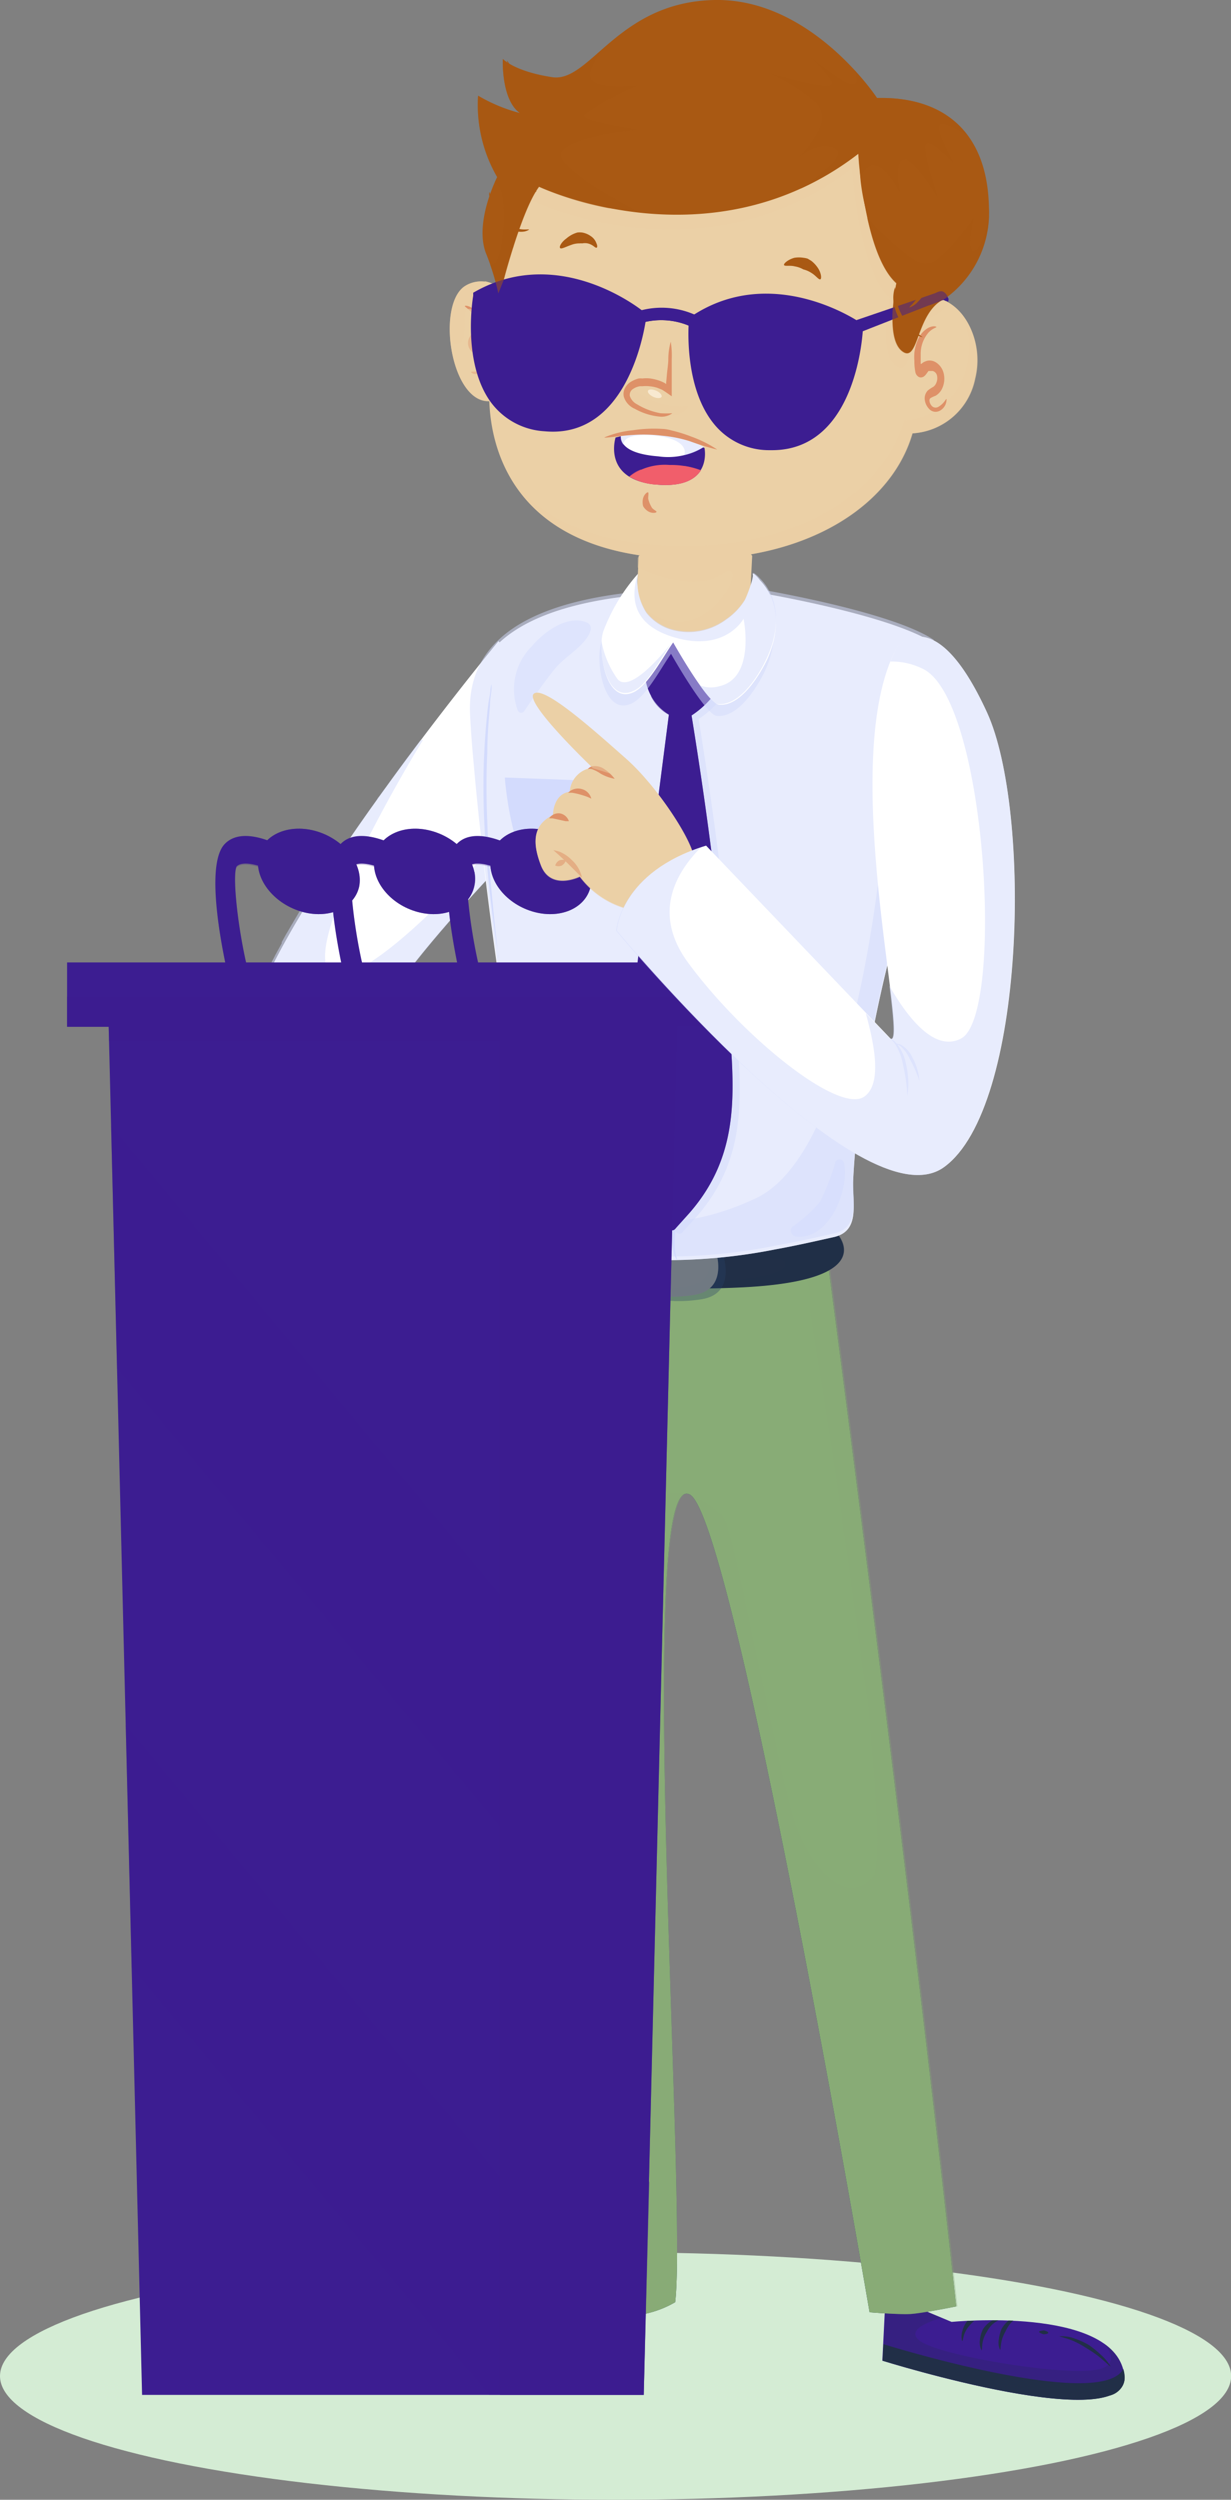 <svg xmlns="http://www.w3.org/2000/svg" viewBox="0 0 85.69 173.97"><rect x="0" y="0" width="85.69" height="173.97" fill="#808080" stroke="none"/><defs><style>.cls-1{isolation:isolate;}.cls-2{fill:#d4ecd4;}.cls-13,.cls-16,.cls-17,.cls-19,.cls-2,.cls-22,.cls-23,.cls-24,.cls-26,.cls-29,.cls-30,.cls-31,.cls-35,.cls-39,.cls-4,.cls-41,.cls-44,.cls-45,.cls-46,.cls-48,.cls-49,.cls-5{mix-blend-mode:multiply;}.cls-3{fill:#fff;}.cls-23,.cls-4,.cls-6{fill:#d3dbfd;}.cls-32,.cls-4,.cls-41,.cls-46,.cls-5{opacity:0.5;}.cls-14,.cls-19,.cls-7{fill:#294168;}.cls-44,.cls-7{opacity:0.6;}.cls-10,.cls-18,.cls-21,.cls-25,.cls-32,.cls-33,.cls-36,.cls-37,.cls-40,.cls-42,.cls-47,.cls-7,.cls-9{mix-blend-mode:screen;}.cls-24,.cls-25,.cls-39,.cls-45,.cls-46,.cls-47,.cls-8{fill:#3c1d91;}.cls-11,.cls-13,.cls-9{fill:#212f47;}.cls-12,.cls-13,.cls-24,.cls-29,.cls-48{opacity:0.45;}.cls-15,.cls-17,.cls-18{fill:#88ac76;}.cls-16,.cls-17,.cls-19,.cls-22{opacity:0.34;}.cls-20,.cls-21,.cls-22{fill:#717982;}.cls-27,.cls-29,.cls-31,.cls-33,.cls-49{fill:#ebd0a6;}.cls-28{fill:#de9168;}.cls-30{fill:#e28c89;}.cls-30,.cls-35,.cls-45{opacity:0.25;}.cls-31{opacity:0.62;}.cls-34,.cls-35,.cls-36{fill:#6f3a1e;}.cls-37{fill:#f8e9d0;}.cls-38,.cls-40,.cls-41{fill:#a95913;}.cls-42{opacity:0.35;}.cls-43,.cls-44{fill:#f15e6b;}.cls-47{opacity:0.3;}</style></defs><title>full_speachРесурс 5</title><g class="cls-1"><g id="Слой_2" data-name="Слой 2"><g id="OBJECTS"><ellipse class="cls-2" cx="42.85" cy="165.36" rx="42.85" ry="8.61"/><path class="cls-3" d="M37.19,88.12s1.47,5.69-3.2,7a7,7,0,0,1-.8-4.08C33.55,89,36.72,87.62,37.19,88.12Z"/><path class="cls-4" d="M37.19,88.12s1.47,5.69-3.2,7a7,7,0,0,1-.8-4.08C33.55,89,36.72,87.62,37.19,88.12Z"/><path class="cls-4" d="M37.19,88.12s1.47,5.69-3.2,7a7,7,0,0,1-.8-4.08C33.55,89,36.72,87.62,37.19,88.12Z"/><path class="cls-3" d="M34.7,44.62s-17,20.57-17.59,27.9S28.25,92.11,34,95.17c0,0-2.31-3.44,3.2-7,0,0-12.35-12.74-11.35-16.36s11-13.7,11-13.7A12.71,12.71,0,0,0,34.7,44.62Z"/><g class="cls-5"><path class="cls-6" d="M21,70.71a4.57,4.57,0,0,1,1.41-.19,4.67,4.67,0,0,1,1,.09,3.7,3.7,0,0,1,.45.11,3.18,3.18,0,0,1,.41.19,3.34,3.34,0,0,1,.8.59,2.69,2.69,0,0,1,.54.82,1.14,1.14,0,0,1,.09.44s-.07-.17-.19-.39a2.51,2.51,0,0,0-.58-.73,2.92,2.92,0,0,0-.77-.51,3.26,3.26,0,0,0-.39-.16,3.84,3.84,0,0,0-.41-.12,4.68,4.68,0,0,0-.94-.14C21.69,70.66,21,70.75,21,70.71Z"/><path class="cls-6" d="M23.4,69.06a3.19,3.19,0,0,1,.83.62,6.87,6.87,0,0,1,.68.79,6.44,6.44,0,0,1,.48.91,2.71,2.71,0,0,1,.28,1s-.21-.47-.45-.91a7.93,7.93,0,0,0-.54-.84,6.7,6.7,0,0,0-.59-.81C23.76,69.43,23.38,69.09,23.4,69.06Z"/></g><path class="cls-4" d="M37.16,88.14v0l0,0Z"/><path class="cls-4" d="M17.11,72.52h0c0-.13,0-.26,0-.4l0-.14c0-.09,0-.2.05-.3s0-.1,0-.15a3,3,0,0,1,.08-.32.83.83,0,0,1,0-.15c0-.16.09-.32.14-.48v0c.05-.15.1-.31.16-.47l.06-.17.14-.36c0-.07.05-.13.08-.19s.1-.26.16-.38a.87.87,0,0,1,.07-.17c.08-.19.16-.37.25-.56l0-.07.24-.51c0-.07.07-.13.1-.2s.13-.27.2-.41l.11-.21c.07-.14.15-.28.22-.43a1.62,1.62,0,0,0,.1-.18l.34-.62,0-.08.31-.56.12-.2.26-.45a2.53,2.53,0,0,0,.13-.22l.28-.47.11-.19.4-.65.06-.1.36-.57L22,61.9l.29-.46.15-.23.32-.5.12-.17c.14-.23.29-.45.44-.68l.06-.08.39-.59.15-.22c.11-.15.21-.31.32-.47l.15-.22.35-.51.11-.16.47-.67.05-.07.42-.6.14-.19.34-.48c0-.06.09-.13.14-.2l.37-.51.1-.13.47-.66,0,0,.43-.59.12-.16.35-.48.12-.16.38-.5.07-.1.46-.61h0l.17,0c-.16.2-8.25,13.52-6.6,16S34.91,59,36.3,55.83a16.23,16.23,0,0,0,1.09-6.23h0a10.13,10.13,0,0,1,.24,1h0c.07.35.13.77.19,1.23,0,.25,0,.49,0,.73v.15q0,.36,0,.69v0c0,.22,0,.42,0,.62a.71.71,0,0,0,0,.14c0,.21,0,.41-.07.6v.05c0,.19,0,.36-.08.53a.36.36,0,0,0,0,.11c0,.17-.07.35-.11.51v0q-.06.24-.12.45v.06c0,.15-.09.29-.13.42-.15.38-.32.78-.5,1.18l-.09.09,0,0-.08.09-.1.1-.09.09a1.06,1.06,0,0,1-.15.15l-.06.07L36,59l-.07.08-.23.24-.07.07-.31.32,0,0c-.95,1-2.22,2.36-3.53,3.84l-.05.05-.43.5-.09.1-.39.46-.12.13-.36.43-.13.15-.34.41-.14.17-.32.39-.15.19-.29.36-.16.2-.27.35-.16.2c-.08.12-.17.23-.25.34l-.15.21-.24.32-.15.2-.21.31-.14.21a2.9,2.9,0,0,0-.19.29,1.37,1.37,0,0,0-.13.2c-.06.09-.12.18-.17.27l-.12.19-.15.27-.1.18-.13.25a1.19,1.19,0,0,1-.08.16l-.11.26a.61.61,0,0,1-.05.12,2.91,2.91,0,0,0-.12.35,1.55,1.55,0,0,0,0,.31,5.38,5.38,0,0,0,.75,2.61,4.71,4.71,0,0,0-3.27-1.45c-2.46.33,1.29,14.53,8.37,17a8.42,8.42,0,0,0,2.68.56A4,4,0,0,0,34,95.17a38.42,38.42,0,0,1-8.73-7.34,45.8,45.8,0,0,1-5.13-6.58c-.36-.57-.7-1.14-1-1.7s-.59-1.12-.83-1.67A11.31,11.31,0,0,1,17.11,72.52Z"/><path class="cls-7" d="M34.24,86.34c-.4-.38-.8-.8-1.2-1.23a35.59,35.59,0,0,1-2.89-3.64s-.35-.47-.84-1.19-1.13-1.69-1.74-2.69l-.87-1.47a6.1,6.1,0,0,0-.9-1.24,2.26,2.26,0,0,0-.92-.58c-.26-.07-.42,0-.42,0s.15,0,.38.13a2.39,2.39,0,0,1,.81.62,20.12,20.12,0,0,1,1.59,2.76c.57,1,1.17,2,1.65,2.77s.82,1.22.82,1.22a32.83,32.83,0,0,0,3,3.6c.42.41.85.82,1.27,1.18a9.92,9.92,0,0,1,1.08,1,1.53,1.53,0,0,1,.42.9c0,.25-.05.38,0,.39s.11-.11.14-.39a1.57,1.57,0,0,0-.36-1A8.76,8.76,0,0,0,34.24,86.34Z"/><path class="cls-7" d="M36.3,50.78a20.18,20.18,0,0,1,.18,2.06c0,1-.08,2.09,0,2.1a6.28,6.28,0,0,0,.39-2.09,14.5,14.5,0,0,0,0-2.13,15.8,15.8,0,0,0-.46-2.08,6.83,6.83,0,0,0-.84-2c-.07,0,.26,1,.47,2A18.87,18.87,0,0,1,36.3,50.78Z"/><path class="cls-8" d="M66.24,161.59s11.17-1.11,12,3.55-16.82-.85-16.82-.85l.23-4.61Z"/><path class="cls-9" d="M78.19,164.87a1.34,1.34,0,0,1,.07.27c.85,4.66-16.82-.85-16.82-.85l.06-1.15C61.64,163.19,76.6,167.83,78.19,164.87Z"/><path class="cls-9" d="M70,162.24a2.69,2.69,0,0,0-.26.61c-.09.32-.08.68-.12.69a1.16,1.16,0,0,1-.09-.74,2.67,2.67,0,0,1,.2-.74,2.15,2.15,0,0,1,.47-.56h.33l-.19.19A2.36,2.36,0,0,0,70,162.24Z"/><path class="cls-9" d="M69.06,161.78a2,2,0,0,0-.37.51,2,2,0,0,0-.26.59c-.09.32-.05.67-.1.69a1.21,1.21,0,0,1-.12-.74,2.26,2.26,0,0,1,.22-.74,1.92,1.92,0,0,1,.51-.52.7.7,0,0,1,.17-.09h.39A2.29,2.29,0,0,0,69.06,161.78Z"/><path class="cls-9" d="M67.5,161.83a2,2,0,0,0-.32.48c-.13.27-.15.6-.19.61s-.11-.35,0-.7a2,2,0,0,1,.3-.64l.06-.06.47,0A2,2,0,0,0,67.5,161.83Z"/><path class="cls-9" d="M63.72,164.49a51.1,51.1,0,0,0,9.83,1.57c3.09.17,4.28-.22,4.74-.56a1.34,1.34,0,0,1-1.06,1.22C72.63,167.08,63.72,164.49,63.72,164.49Z"/><g class="cls-10"><path class="cls-11" d="M73.72,162.6s.53.12,1,.32a6.56,6.56,0,0,1,.91.5,8.44,8.44,0,0,1,.87.59c.41.33.79.71.81.68a3.45,3.45,0,0,0-.69-.82,6.7,6.7,0,0,0-.84-.68,5.51,5.51,0,0,0-1-.45A2.4,2.4,0,0,0,73.72,162.6Z"/></g><g class="cls-10"><path class="cls-11" d="M72.33,162.28c0,.08.31.17.31.17s.32,0,.33-.1-.31-.17-.31-.17S72.33,162.21,72.33,162.28Z"/></g><g class="cls-12"><path class="cls-13" d="M61.67,159.68l3.88,1.63c-.81.23-2.78.91-1.29,1.74,1.85,1,9.82,2.31,12.1,1.86,1.45-.28,1-1.2.47-1.83A3.2,3.2,0,0,1,78.22,165h0l0-.1c-1.59,3-16.55-1.68-16.69-1.73Z"/></g><path class="cls-8" d="M39.39,161.05s-11-2.05-12.28,2.52,16.83.57,16.83.57l.17-4.61Z"/><path class="cls-9" d="M27.21,163.31a2.77,2.77,0,0,0-.1.26c-1.24,4.58,16.83.57,16.83.57L44,163C43.84,163,28.55,166.4,27.21,163.31Z"/><path class="cls-9" d="M35.63,161.39a2.54,2.54,0,0,1,.2.62c.07.33,0,.69.07.7a1.14,1.14,0,0,0,.15-.73,2.44,2.44,0,0,0-.14-.76,2.12,2.12,0,0,0-.42-.59h0l-.32,0a1.92,1.92,0,0,1,.16.21A2.55,2.55,0,0,1,35.63,161.39Z"/><path class="cls-9" d="M36.56,161a2.14,2.14,0,0,1,.33.54,2.18,2.18,0,0,1,.21.61c.07.33,0,.67,0,.69s.19-.33.18-.73a2.09,2.09,0,0,0-.16-.75,1.7,1.7,0,0,0-.46-.56.54.54,0,0,0-.16-.1l-.39,0A2,2,0,0,1,36.56,161Z"/><path class="cls-9" d="M38.11,161.18a1.86,1.86,0,0,1,.28.51c.11.28.1.61.15.62a1,1,0,0,0,.06-.7,1.87,1.87,0,0,0-.24-.66l0-.06-.48-.06A1.74,1.74,0,0,1,38.11,161.18Z"/><path class="cls-9" d="M41.66,164.15a51.58,51.58,0,0,1-9.93.74c-3.09-.1-4.25-.58-4.67-1a1.35,1.35,0,0,0,.94,1.31C32.56,166,41.66,164.15,41.66,164.15Z"/><g class="cls-10"><path class="cls-11" d="M31.85,161.42s-.53.08-1,.24a5.54,5.54,0,0,0-.95.42,7.44,7.44,0,0,0-.91.52c-.44.29-.85.64-.88.61a3.4,3.4,0,0,1,.76-.76,6.27,6.27,0,0,1,.9-.61,5.57,5.57,0,0,1,1-.36A2.42,2.42,0,0,1,31.85,161.42Z"/></g><g class="cls-10"><path class="cls-11" d="M33.27,161.23c0,.07-.32.14-.32.14s-.33-.06-.33-.13.32-.14.32-.14S33.27,161.15,33.27,161.23Z"/></g><g class="cls-12"><path class="cls-13" d="M44.11,159.53l-4,1.3c.79.29,2.7,1.14,1.14,1.84-1.93.86-10,1.47-12.21.84-1.43-.41-.89-1.29-.32-1.87a3.22,3.22,0,0,0-1.54,1.77h0a.42.42,0,0,1,0-.1C28.55,166.4,43.84,163,44,163Z"/></g><path class="cls-14" d="M57.56,87.35s5.86,44.12,9,73.16c0,0-2.38.48-3.19.53s-2.84-.12-2.84-.12S51.05,105.4,48,104c-3.85-1.86-.15,48.93-1,56.22a7.1,7.1,0,0,1-7.53-.24s-.74-69.29-.86-74.4S57.72,83.62,57.56,87.35Z"/><path class="cls-15" d="M57.56,87.35s5.86,44.12,9,73.16c0,0-2.38.48-3.19.53s-2.84-.12-2.84-.12S51.05,105.4,48,104c-3.85-1.86-.15,48.93-1,56.22a7.1,7.1,0,0,1-7.53-.24s-.74-69.29-.86-74.4S57.72,83.62,57.56,87.35Z"/><g class="cls-16"><path class="cls-15" d="M58.79,97a5.82,5.82,0,0,1-.79.1,3.07,3.07,0,0,1-1.61-.53,3.76,3.76,0,0,1-1.16-1.25,4.58,4.58,0,0,1-.35-.7,6.13,6.13,0,0,1-.29-.73c-.15-.45-.31-1.07-.45-1.69s-.24-1.26-.31-1.74a5.53,5.53,0,0,0-.12-.79,3.56,3.56,0,0,0,0,.8A16.85,16.85,0,0,0,54,92.25,14.84,14.84,0,0,0,54.36,94a7.57,7.57,0,0,0,.27.77,6.23,6.23,0,0,0,.39.72,3.86,3.86,0,0,0,1.27,1.28,3,3,0,0,0,1.72.47,2.39,2.39,0,0,0,.58-.11A.75.75,0,0,0,58.79,97Z"/><path class="cls-15" d="M38.88,97.31a2.5,2.5,0,0,0,.37-.56,12.58,12.58,0,0,0,.67-1.33,15.39,15.39,0,0,0,.74-2,17.58,17.58,0,0,0,.39-2.13,14.19,14.19,0,0,0,.09-1.48,4.39,4.39,0,0,0,0-.68,3.85,3.85,0,0,0-.07.67c0,.4-.1.94-.18,1.47a18.48,18.48,0,0,1-.46,2.08,18.76,18.76,0,0,1-.65,2c-.2.5-.41,1-.59,1.35S38.87,97.3,38.88,97.31Z"/><path class="cls-15" d="M48.16,103.84a1.2,1.2,0,0,0,0-.31c0-.19-.07-.47-.12-.81-.1-.67-.24-1.56-.37-2.45-.25-1.79-.45-3.58-.45-3.58S47,94.9,46.77,93.1l-.22-2.47-.08-.82a1.8,1.8,0,0,0,0-.31,1,1,0,0,0,0,.32c0,.19,0,.48,0,.81,0,.68.08,1.59.14,2.49.13,1.8.34,3.6.34,3.6s.23,1.79.53,3.58c.15.89.32,1.78.45,2.44.07.34.13.61.18.8A1,1,0,0,0,48.16,103.84Z"/><path class="cls-15" d="M47.54,99.56a.94.94,0,0,0-.22-.09,1.24,1.24,0,0,1-.26-.1l-.3-.18a3.2,3.2,0,0,1-1-1.54,9,9,0,0,1-.44-1.86c-.07-.52-.1-.86-.1-.86s0-.35-.09-.87S45,92.83,45,92.13a10.28,10.28,0,0,0-.22-1.93,4.29,4.29,0,0,0-.19-.62.9.9,0,0,0-.11-.22s.11.34.2.86a13.13,13.13,0,0,1,.13,1.91c0,.71,0,1.41.07,1.94s.06.88.06.88,0,.36.13.88a8.46,8.46,0,0,0,.5,1.89,3.26,3.26,0,0,0,1.17,1.56l.33.17a1.2,1.2,0,0,0,.27.07Z"/><path class="cls-15" d="M44.6,103.75s.8,0,1.6,0a15.68,15.68,0,0,1,1.57.11,7.31,7.31,0,0,1,1.54.31,5.89,5.89,0,0,1,1,.42,2.27,2.27,0,0,0,.44.24,1.59,1.59,0,0,0-.38-.33,5,5,0,0,0-1-.51,7.32,7.32,0,0,0-1.57-.4,15,15,0,0,0-1.61,0A10.68,10.68,0,0,0,44.6,103.75Z"/><path class="cls-15" d="M46,103.12s.71.23,1.39.55a9.47,9.47,0,0,1,1.3.72,9.12,9.12,0,0,1,1.21.86c.58.47,1.07,1,1.1,1a5.24,5.24,0,0,0-1-1.17,8.55,8.55,0,0,0-1.2-.94,9,9,0,0,0-1.37-.67A4.79,4.79,0,0,0,46,103.12Z"/><path class="cls-15" d="M61.63,160.15a2.93,2.93,0,0,0,.9,0c.45,0,.9-.1.9-.1s.45-.1.88-.23a3.75,3.75,0,0,0,.84-.34,5,5,0,0,0-.89.15c-.44.09-.88.15-.88.15s-.43.1-.87.18A4.13,4.13,0,0,0,61.63,160.15Z"/><path class="cls-15" d="M40.31,159.75a5,5,0,0,0,1.61.32,6.91,6.91,0,0,0,3.24-.51,5.42,5.42,0,0,0,1.44-.8s-.73.37-1.5.62a10.71,10.71,0,0,1-3.17.5C41.12,159.88,40.32,159.72,40.31,159.75Z"/></g><path class="cls-17" d="M50.37,105.59c.7.76,4,18.77,5.09,21.6s3.43,5.56,5.28,3.44-4.36-39.14-4.35-39.44c.38-8.92-13.47-3.94-17.74-2.2,0-1.73,0-2.94,0-3.46-.13-5.11,19.12-1.91,19,1.82,0,0,5.86,44.12,9,73.16,0,0-2.38.48-3.19.53s-2.84-.12-2.84-.12-9-52.72-12.31-56.75A5.74,5.74,0,0,1,50.37,105.59Z"/><path class="cls-17" d="M47,160.17a7.1,7.1,0,0,1-7.53-.24s-.16-15-.34-31.56c1.29,4.87,3.72,4.63,4.77,2.28,1.29-2.87-1.6-24.67,1-26.17a3.81,3.81,0,0,1,2.74-.5C44.46,106.1,47.83,153.17,47,160.17Z"/><path class="cls-18" d="M40.34,126.15a2.23,2.23,0,0,0,0-.55c0-.36,0-.86,0-1.46,0-1.21,0-2.82-.07-4.43l-.06-6.44-.12-6.43c0-1.61,0-3.22,0-4.43,0-.6,0-1.11,0-1.46a2.23,2.23,0,0,0,0-.55,2.22,2.22,0,0,0-.07.55c0,.35-.05.85-.07,1.46-.05,1.2-.09,2.81-.12,4.43-.06,3.22,0,6.44,0,6.44s.07,3.22.22,6.44c.07,1.61.16,3.22.24,4.42,0,.61.08,1.11.12,1.46A3.27,3.27,0,0,0,40.34,126.15Z"/><path class="cls-18" d="M40.42,130.81c.07,0,.09-.34.11-.66l0-.63-.08-.63c0-.32-.07-.65-.14-.66s-.18.31-.24.64a6.37,6.37,0,0,0-.08.66,6.1,6.1,0,0,0,.12.65C40.23,130.51,40.35,130.82,40.42,130.81Z"/><path class="cls-18" d="M59.58,130.35c.06,0,.42-.36.68-.84a5.66,5.66,0,0,0,.41-1,5.34,5.34,0,0,0,.07-1.09c0-.55-.18-1.07-.25-1a5.15,5.15,0,0,0-.13,1,7.83,7.83,0,0,1-.21,1,7.47,7.47,0,0,1-.24,1C59.76,129.84,59.52,130.3,59.58,130.35Z"/><path class="cls-18" d="M59.92,115.54A44.35,44.35,0,0,0,60,120a43.72,43.72,0,0,0,.62,4.41,36.77,36.77,0,0,0-.7-8.88Z"/><path class="cls-11" d="M58.21,85.8s3.28,3.29-6.48,3.79c-8.18.41-13.07-.78-13.59-2.29A2.89,2.89,0,0,1,39,84.39S57.87,84.58,58.21,85.8Z"/><path class="cls-13" d="M54.6,88.19c.72-1.2-3.29-.19-8.48-.41a18.62,18.62,0,0,1-8-2,3.13,3.13,0,0,1,.61-1.15c.18-.09.37-.17.59-.26,2.59,0,18.6.28,18.91,1.41,0,0,3.28,3.29-6.48,3.79-6.46.33-10.87-.35-12.69-1.4C44.17,90,54,89.24,54.6,88.19Z"/><path class="cls-19" d="M50.23,87s1.23,3-1.39,3.42-4.66-.27-5.07-.84-.34-2.57.74-2.86S50.23,87,50.23,87Z"/><path class="cls-20" d="M49.71,86.7s1.23,3-1.39,3.42-4.66-.26-5.07-.84-.34-2.56.74-2.86S49.71,86.7,49.71,86.7Z"/><path class="cls-21" d="M44,86.42a8.63,8.63,0,0,1,2.08,0,6.32,6.32,0,0,0-1.51.07c-1.09.3-1.16,2.3-.75,2.87a4.32,4.32,0,0,0,2.78.94,4.83,4.83,0,0,1-3.34-1C42.83,88.71,42.91,86.72,44,86.42Z"/><path class="cls-22" d="M47.79,89.54c1.92-.3,1.77-2,1.55-2.88l.37,0s1.23,3-1.39,3.42-4.66-.26-5.07-.84a.77.77,0,0,1-.12-.24A7.72,7.72,0,0,0,47.79,89.54Z"/><path class="cls-3" d="M52.24,41.14S61.89,42.7,65,44.77c0,0-3.73,11.16-1.55,16.35a100.36,100.36,0,0,0-3.61,16.19c-.21,1.59-.37,3.19-.45,4.8s.56,3.6-1.42,4c-1.34.3-2.67.6-4,.84a38.83,38.83,0,0,1-11.23.58c-1.59-.2-3.56-.39-4.75-1.55-.9-.88-1-2.15-1.13-3.29-.42-2.79-.84-5.59-1.24-8.38-1-6.81-2-13.65-2.61-20.5-.12-1.29-.23-2.57-.29-3.86C32.31,41,45.71,41.14,52.24,41.14Z"/><path class="cls-4" d="M52.24,40.9S61.89,42.46,65,44.53c0,0-3.73,11.16-1.55,16.35a100.12,100.12,0,0,0-3.61,16.19c-.21,1.59-.37,3.19-.45,4.79s.56,3.61-1.42,4c-1.34.3-2.67.6-4,.83a38.14,38.14,0,0,1-11.23.58c-1.59-.19-3.56-.38-4.75-1.54-.9-.88-1-2.15-1.13-3.3-.42-2.79-.84-5.58-1.24-8.37-1-6.82-2-13.65-2.61-20.5-.12-1.29-.23-2.57-.29-3.86C32.31,40.77,45.71,40.9,52.24,40.9Z"/><path class="cls-4" d="M36.83,82.72l-.63-4.25c3.3,7,9.91,8,16.44,4.91,7.69-3.63,9.24-28.76,9.14-29.07,0,0,.7,3,1.55,7.19a101,101,0,0,0-3.49,15.81c-.21,1.59-.37,3.19-.45,4.8s.56,3.6-1.42,4c-1.34.3-2.67.6-4,.84a38.83,38.83,0,0,1-11.23.58c-1.59-.2-3.56-.39-4.75-1.55C37.06,85.13,37,83.86,36.83,82.72Z"/><path class="cls-4" d="M53.85,47.56v0Z"/><path class="cls-23" d="M46.83,80.75c0,.35,0,.83.06,1.3L47,83.94l0,1.89A7,7,0,0,0,47,87.12c.06.34.15.56.13.57a1.56,1.56,0,0,1-.24-.55,7.62,7.62,0,0,1-.17-1.3L46.68,84l0-1.9,0-1.3a2.85,2.85,0,0,1,0-.6A2.84,2.84,0,0,1,46.83,80.75Z"/><path class="cls-4" d="M43.88,75.58q.25-1.8.45-3.6c.46-4.51,2.64-21.27,2.73-22a3.41,3.41,0,0,1-1.65-2.73s1.57-2.78,2.68-2.65,2.87,1.93,2.7,3.08a6.42,6.42,0,0,1-2.16,2.36c1.1,6.8,2,13.66,2.56,20.53.41,5.28,1,9.88-2.72,14.12l-.9,1a.42.42,0,0,1-.28.18.4.4,0,0,1-.27-.17,17,17,0,0,1-2.91-5A10.62,10.62,0,0,1,43.88,75.58Z"/><path class="cls-8" d="M43.39,75.33c.16-1.2.32-2.39.44-3.6.46-4.51,2.64-21.27,2.73-22A3.44,3.44,0,0,1,44.91,47s1.58-2.77,2.68-2.65,2.88,1.93,2.7,3.08a6.38,6.38,0,0,1-2.15,2.36c1.1,6.8,2,13.67,2.55,20.54.41,5.27,1,9.87-2.72,14.11l-.9,1c-.07.09-.16.19-.28.18a.38.38,0,0,1-.26-.17,16.68,16.68,0,0,1-2.91-5A10.49,10.49,0,0,1,43.39,75.33Z"/><path class="cls-24" d="M43.39,75.33l.06-.49c.49,4.51,2.6,7.86,4.95,3,2.43-5-.26-26.55-.92-26.94-.45-.27-1.23,2.8-1.68,4.77.41-3.22.73-5.67.76-5.92a2.84,2.84,0,0,1-1.26-1.32c.39.3,1.71,1.2,2.71.37,1.18-1,.2-3.95.06-4.14l.83.36a3.23,3.23,0,0,1,1.39,2.42,6.38,6.38,0,0,1-2.15,2.36c1.1,6.8,2,13.67,2.55,20.54.41,5.27,1,9.87-2.72,14.11l-.9,1c-.07.09-.16.19-.28.18a.38.38,0,0,1-.26-.17,16.68,16.68,0,0,1-2.91-5A10.49,10.49,0,0,1,43.39,75.33Z"/><path class="cls-25" d="M45.74,62.22S46.8,53.36,47,53.38s-.68,8.89-.68,8.89-1.06,8.86-1.21,8.84S45.74,62.22,45.74,62.22ZM44.66,77a3.92,3.92,0,0,0,.21-1.21c.06-.6.13-1.2.13-1.2s0-.6,0-1.21a3.84,3.84,0,0,0-.07-1.22,3.53,3.53,0,0,0-.31,1.19c-.11.6-.17,1.21-.17,1.21s0,.61,0,1.22A3.73,3.73,0,0,0,44.66,77Zm2.19-28.11s-.14-.35-.17-.67a1.8,1.8,0,0,1,0-.64,1.88,1.88,0,0,1,.14-.61c.12-.31.38-.54.35-.61s-.42.07-.68.41a1.89,1.89,0,0,0-.34.74,2,2,0,0,0,.13.81C46.46,48.69,46.8,48.93,46.85,48.87Z"/><g class="cls-5"><path class="cls-6" d="M41.07,44c-.42,1-1.72,1.67-2.4,2.49s-1.5,2-2.18,3a.25.25,0,0,1-.45-.06A4.21,4.21,0,0,1,37,45c.83-1,2.55-2.29,3.91-1.65a.45.45,0,0,1,.16.61Z"/></g><g class="cls-5"><path class="cls-6" d="M58.75,80.92c.4,1.84-1,5.36-3.29,5.14-.32,0-.57-.44-.29-.69a10.49,10.49,0,0,0,1.91-1.73,15.58,15.58,0,0,0,1.08-2.8.33.33,0,0,1,.59.08Z"/></g><g class="cls-5"><path class="cls-6" d="M37.79,82.05a10,10,0,0,0,1.8,2.53,19.13,19.13,0,0,0,2.61,1.65.29.29,0,0,1-.14.53c-2.24.15-4.59-2.45-4.53-4.64a.14.14,0,0,1,.26-.07Z"/></g><g class="cls-26"><path class="cls-6" d="M34.66,66.72a2.08,2.08,0,0,0,0-.41l-.12-1.08c-.1-.89-.22-2.08-.33-3.28-.22-2.38-.29-4.78-.29-4.78s-.12-2.39,0-4.78c0-1.2.11-2.4.19-3.29,0-.45.08-.82.1-1.08a2.51,2.51,0,0,0,0-.41,2.43,2.43,0,0,0-.07.4c0,.26-.11.63-.16,1.08-.11.89-.21,2.09-.27,3.29-.13,2.4,0,4.8,0,4.8s.1,2.4.37,4.79c.13,1.19.29,2.38.42,3.27.06.45.13.82.17,1.08A1.78,1.78,0,0,0,34.66,66.72Z"/></g><path class="cls-27" d="M42.88,88.65a2.87,2.87,0,0,0-2.22-.85,1.08,1.08,0,0,0,.09-.55c-.17-1.18-2.19-2.14-2.19-1a5.36,5.36,0,0,1-.51,1.94,14.51,14.51,0,0,0-2,.76s-3.56,1.89-2,4.53,4.84.63,5.27.75-.14,1.51-.14,2.14,2,1,3.33-1,.8-3.26.8-3.26.85,1.26,1.42.76S44.74,90.75,42.88,88.65Z"/><path class="cls-28" d="M41.57,93.1a4.08,4.08,0,0,1,.07,1.1,6,6,0,0,1-.16,1.1,3.87,3.87,0,0,1-.47,1,1.15,1.15,0,0,1-.6.51.57.57,0,0,1-.36,0s.14,0,.31-.12a1.21,1.21,0,0,0,.49-.51,4.6,4.6,0,0,0,.37-1,7,7,0,0,0,.23-1C41.52,93.65,41.53,93.1,41.57,93.1Zm1.64-1.41a6.93,6.93,0,0,0-.36-1,5.3,5.3,0,0,0-.57-.85,2.3,2.3,0,0,0-.55-.47c-.18-.09-.31-.11-.31-.09s.11.07.25.18a2,2,0,0,1,.45.49,6.25,6.25,0,0,1,.49.86,7.24,7.24,0,0,1,.41.89c.19.46.3,1,.33.94A2.67,2.67,0,0,0,43.21,91.69Zm-.89.49a8.24,8.24,0,0,1,.22,1,4.54,4.54,0,0,1,.08,1,6.7,6.7,0,0,1-.16,1,2,2,0,0,0,.35-1,4.1,4.1,0,0,0,0-1.1,7.15,7.15,0,0,0-.29-1.06,4.16,4.16,0,0,0-.46-1A8.48,8.48,0,0,0,42.32,92.18Zm-1.26-4.43a1.22,1.22,0,0,0-.53-.07,3.14,3.14,0,0,0-.51.07l-.23,0a9.34,9.34,0,0,0-1.42.45A10.32,10.32,0,0,0,39.85,88l.22-.05a4.4,4.4,0,0,1,.49-.12,1.28,1.28,0,0,1,.47,0c.13,0,.21.07.23.05S41.2,87.81,41.06,87.75Z"/><path class="cls-29" d="M44.49,91.63c-.26.61-2.38-1.73-2.47-1.86s1.5,2.43,1.19,2.77-1.16-1.41-1.16-1.41.59,2.89.15,3-.88-2.64-.88-2.64c0,.56.08,4.12-.75,4S40.13,93,40.13,93s-.93.69-3.14-.22c-1.74-.72-.89-3-.42-4l-.52.23a6.24,6.24,0,0,0-1.45,1.12,11.51,11.51,0,0,0-.93,2.25,2.75,2.75,0,0,0,.39,1.16c1.56,2.64,4.84.63,5.27.75s-.14,1.51-.14,2.14,2,1,3.33-1,.8-3.26.8-3.26.85,1.26,1.42.76c.36-.32.27-1.09-.32-2.15A1.71,1.71,0,0,1,44.49,91.63Z"/><path class="cls-29" d="M39.46,85.83c0,.09.09.19.14.29a1.47,1.47,0,0,1-1.25,2.1A15.16,15.16,0,0,1,40.07,88c.37,0,1.15,0,1.86,0a3.76,3.76,0,0,0-1.27-.21,1.08,1.08,0,0,0,.09-.55A2,2,0,0,0,39.46,85.83Z"/><path class="cls-30" d="M38.35,88.22l-.12,0Z"/><path class="cls-6" d="M42.61,54.39l-7.47-.28s.57,8.34,4,7.62S42.61,54.39,42.61,54.39Z"/><path class="cls-27" d="M52.36,38.68l-.21,4.2s-2.78,3.16-7.91.53l.22-4.73S50.44,36.23,52.36,38.68Z"/><path class="cls-29" d="M44.31,41.86c4.59,4.5,8.25-3.4,6-1.92-1.88,1.25-5,0-5.92-.44v-.16l0-.51a.77.77,0,0,1,.19-.22c.29-.11.93-.34,1.72-.55s1.93-.26,2.81-.46a5.73,5.73,0,0,1,.93,0h0l.41.06h0a2.92,2.92,0,0,1,.4.1H51l.32.12.07,0a2.11,2.11,0,0,1,.33.18l0,0,.26.2.07.06a2.16,2.16,0,0,1,.25.27h0l-.21,4.2s-2.78,3.16-7.91.53Z"/><path class="cls-27" d="M35.26,20.56a2.1,2.1,0,0,0-2.9-.65c-2,1.3-1,8.11,1.7,8S35.73,20.42,35.26,20.56Z"/><path class="cls-29" d="M35.26,20.56a2.1,2.1,0,0,0-2.9-.65c-2,1.3-1,8.11,1.7,8S35.73,20.42,35.26,20.56Z"/><path class="cls-28" d="M32.8,25.89c0-.05.2,0,.43-.06a.44.44,0,0,0,.28-.24.63.63,0,0,0,0-.45.8.8,0,0,0-.24-.38c-.11-.1-.24-.13-.42-.28a.82.82,0,0,1-.17-1,1.11,1.11,0,0,1,.14-.21,1.09,1.09,0,0,1,.25-.2l.2-.09h0l0,0s0-.07,0-.12l0-.18A2,2,0,0,0,33,22c-.26-.46-.65-.63-.64-.7s.47,0,.87.44a2.49,2.49,0,0,1,.48.84l.06.23c0,.09,0,.13,0,.26s0,.43,0,.59a1.47,1.47,0,0,0-.38,0,.31.31,0,0,0-.1,0l-.11.11a.46.46,0,0,0-.06.1s0,0,0,0,.23.17.4.36a1.47,1.47,0,0,1,.35.73,1.13,1.13,0,0,1-.15.8.6.6,0,0,1-.51.25C33,26.09,32.78,25.93,32.8,25.89Z"/><path class="cls-31" d="M34.06,27.93c2.68-.08,1.67-7.51,1.2-7.37a2.55,2.55,0,0,0-1.52-1,4.83,4.83,0,0,1-.18,2.76s-.71-1.12-1.08-.75.2,2.18-.62,2.35c-.25.06-.41-.14-.52-.44C31.5,25.67,32.48,28,34.06,27.93Z"/><g class="cls-32"><path class="cls-33" d="M31.56,21.42c-.11.38-.06.76.11.85s.41-.15.52-.53.07-.76-.11-.85S31.67,21,31.56,21.42Z"/><path class="cls-33" d="M32.25,20.32a.3.3,0,0,0,.13.34.19.19,0,0,0,.29-.09.32.32,0,0,0-.13-.35A.19.19,0,0,0,32.25,20.32Z"/></g><path class="cls-27" d="M65.22,20.76c.22-6.09-2.3-16-15.13-16.06S35.24,18.75,35.24,18.75a38.68,38.68,0,0,0-1.18,9.18c.15,4,2.22,9.89,11.45,10.84s16.35-2.93,18-8.61a4.74,4.74,0,0,0,4.36-3.8C68.52,23.74,67.09,21.08,65.22,20.76Z"/><g class="cls-26"><path class="cls-29" d="M65.22,20.76a19.46,19.46,0,0,0-.75-6.13,15.67,15.67,0,0,0-2.09-4.38c1.85,3.11,2.18,7.78,2.08,10.61a7.79,7.79,0,0,0,.8-.09Z"/><path class="cls-29" d="M66.9,21.8a5.35,5.35,0,0,1,.38,3.65,4.72,4.72,0,0,1-4.35,3.81c-1.66,5.67-8.77,9.55-18,8.6-4.86-.49-7.74-2.37-9.39-4.62,1.52,2.64,4.48,5,10,5.53,9.24.95,16.35-2.93,18-8.61a4.74,4.74,0,0,0,4.36-3.8A5.26,5.26,0,0,0,66.9,21.8Z"/></g><path class="cls-34" d="M40.77,24c0,1.22-.51,2.21-1.19,2.21s-1.26-1-1.28-2.2.51-2.22,1.2-2.22S40.75,22.78,40.77,24Z"/><path class="cls-35" d="M40.07,22.05a3.64,3.64,0,0,1,.15,1c0,1.22-.52,2.21-1.2,2.22a.84.84,0,0,1-.57-.26c.21.73.64,1.24,1.13,1.24.68,0,1.21-1,1.19-2.21A2.77,2.77,0,0,0,40.07,22.05Z"/><path class="cls-36" d="M38.54,23.62c0,.42.13.78.34.8s.41-.3.44-.72-.12-.78-.34-.8S38.57,23.21,38.54,23.62Z"/><path class="cls-36" d="M39.38,22.51a.15.15,0,0,1-.15.17.17.17,0,0,1-.16-.17.15.15,0,0,1,.15-.17A.16.16,0,0,1,39.38,22.51Z"/><path class="cls-34" d="M55.31,25.05c-.13,1.21-.8,2.13-1.47,2.05s-1.12-1.13-1-2.35.8-2.13,1.47-2.05S55.45,23.84,55.31,25.05Z"/><path class="cls-35" d="M54.91,23.08a3.59,3.59,0,0,1,0,.8c-.13,1.21-.79,2.13-1.47,2.05a.88.88,0,0,1-.57-.37c.08.84.46,1.48,1,1.54s1.34-.84,1.47-2.05A2.85,2.85,0,0,0,54.91,23.08Z"/><path class="cls-36" d="M53.25,24.35c-.08.41,0,.79.23.83s.45-.25.53-.66,0-.78-.23-.83S53.33,23.94,53.25,24.35Z"/><path class="cls-36" d="M54.23,23.35a.17.17,0,0,1-.18.15.18.18,0,0,1-.14-.19.17.17,0,0,1,.18-.15A.16.16,0,0,1,54.23,23.35Z"/><path class="cls-28" d="M65.89,27.77a.9.9,0,0,1-.38.76.67.67,0,0,1-.38.13.61.61,0,0,1-.47-.22,1.1,1.1,0,0,1-.28-.57.8.8,0,0,1,.2-.69,2.32,2.32,0,0,1,.39-.26.57.57,0,0,0,.19-.24.81.81,0,0,0,.06-.56.42.42,0,0,0-.29-.3l-.11,0H64.7l-.07,0,0,0L64.5,26c-.15.21-.26.26-.4.27a.35.35,0,0,1-.24-.11.47.47,0,0,1-.14-.26,3.68,3.68,0,0,1-.07-.79,3.48,3.48,0,0,1,0-.55,3.08,3.08,0,0,1,.28-1,1.71,1.71,0,0,1,.54-.65c.39-.28.72-.2.71-.15s-.28.09-.56.4a2.26,2.26,0,0,0-.53,1.51c0,.16,0,.32,0,.48s0,.12,0,.16.06,0,.06,0h0l.09-.07a.76.76,0,0,1,.18-.09.72.72,0,0,1,.3-.06.84.84,0,0,1,.27.05,1,1,0,0,1,.26.15,1.25,1.25,0,0,1,.45.74,1.6,1.6,0,0,1-.17,1.11,1.18,1.18,0,0,1-.4.4,2.49,2.49,0,0,0-.35.16.2.2,0,0,0-.08.19.59.59,0,0,0,.12.31.37.37,0,0,0,.49.12C65.73,28.08,65.84,27.74,65.89,27.77Z"/><path class="cls-33" d="M66.47,22.9c.26.27.57.35.68.18s0-.53-.28-.8-.57-.35-.69-.18S66.2,22.63,66.47,22.9Z"/><path class="cls-33" d="M65.46,21.58a.31.31,0,0,0,.13.34.19.19,0,0,0,.29-.09.32.32,0,0,0-.13-.35A.19.19,0,0,0,65.46,21.58Z"/><path class="cls-29" d="M47.93,28.25a5,5,0,0,1-3.85-1.2s-1.12.66.8,1.47C47.43,29.59,47.93,28.25,47.93,28.25Z"/><path class="cls-28" d="M46.8,28.76a7.37,7.37,0,0,1-.81,0,4.71,4.71,0,0,1-1.64-.62,1,1,0,0,1-.51-.59.49.49,0,0,1,.24-.49,1.17,1.17,0,0,1,.46-.18l.19,0a2,2,0,0,1,.46,0,2.61,2.61,0,0,1,.54.1l.33.13c.2.11.47.31.7.47,0-.28,0-.58,0-.9V25a6,6,0,0,0-.07-1.22A4.64,4.64,0,0,0,46.52,25c0,.34-.07.73-.1,1.1l-.05.55a.16.16,0,0,1,0,.08s0,0-.06-.05a2.67,2.67,0,0,0-.39-.18,3.39,3.39,0,0,0-.65-.16,2.4,2.4,0,0,0-.56,0,1.27,1.27,0,0,0-.26,0,2.07,2.07,0,0,0-.64.3,1.18,1.18,0,0,0-.32.4.85.85,0,0,0-.06.59,1.35,1.35,0,0,0,.76.82A4.35,4.35,0,0,0,46,29,1.25,1.25,0,0,0,46.8,28.76Z"/><path class="cls-37" d="M45.11,27.19c-.06.12.11.31.37.43s.51.11.57,0-.11-.32-.37-.43S45.16,27.07,45.11,27.19Z"/><path class="cls-29" d="M54.23,26.15c1.92.09,3.42,1.15,3.36,2.37S55.94,30.66,54,30.57s-3.42-1.16-3.36-2.37S52.32,26.06,54.23,26.15ZM34.68,26c-.27,1.19,1,2.5,2.85,2.94s3.55-.19,3.83-1.38-1-2.5-2.85-2.93S35,24.81,34.68,26Z"/><path class="cls-29" d="M59.32,11.72C49,19.67,37.08,14,37.08,14a15.5,15.5,0,0,0-1.65,3.77C36.15,14.6,39.26,4.62,50.09,4.7c12.83.09,15.35,10,15.13,16.06a2.62,2.62,0,0,1,.94.38,5.22,5.22,0,0,1-.82.66c-2.06.93-1.79,4.61-3,3.66s-.4-4.71-.4-4.71C59.71,18.73,59.32,11.72,59.32,11.72Z"/><path class="cls-38" d="M65.76,20.79a7.34,7.34,0,0,0,3.08-6.37c-.11-5.37-3.29-7.71-7.79-7.6,0,0-4.56-6.95-11.31-6.82s-8.66,5.77-11.3,5.37S35,4.1,35,4.1s-.13,2.83,1.19,3.77a11.42,11.42,0,0,1-2.91-1.21,10,10,0,0,0,1.33,5.66s-1.59,3.1-.8,5.26a17,17,0,0,1,.93,3.09s1.45-5.92,2.78-7.68c0,0,11.91,5.66,22.23-2.29,0,0,.4,7,2.65,9,0,0-.8,3.77.39,4.72S63.71,21.71,65.76,20.79Z"/><path class="cls-8" d="M59.92,23.11l.63-.25,2.55-1,1.44-.56.64-.25c.13,0,.48-.24.58-.18L66,21a.7.7,0,0,0-.32-.69c-.19-.1-.39,0-.58.09l-1.24.43-4.25,1.45Z"/><path class="cls-39" d="M59.87,23l-.1-.31L64.52,21c.28-.09,1.29-.6,1.51-.21A.75.75,0,0,1,66,21a.29.29,0,0,0-.17-.06l-.1-.05c-.1-.06-.45.14-.58.18l-.25.1-.16.06-.08,0-.15.06-.7.27-.5.19-.1,0-.14.06c-.56.21-1.11.44-1.67.66l-.73.28,0,0-.13.05-.63.25,0-.11Z"/><path class="cls-8" d="M48.1,22.73l.37-.78a5.71,5.71,0,0,0-4-.31l.3.8A5,5,0,0,1,48.1,22.73Z"/><path class="cls-39" d="M48.1,22.73a5,5,0,0,0-3.32-.29l-.13-.35a5.68,5.68,0,0,1,3.61.31Z"/><path class="cls-25" d="M59.68,22.82s-5.83-4.12-11.33-.44c0,0-.73,8.3,5.17,8.52S59.68,22.82,59.68,22.82Z"/><path class="cls-25" d="M51.43,21.06l3.33,9.74a5.52,5.52,0,0,1-1.24.1l-.5,0-3.31-9.23A8.46,8.46,0,0,1,51.43,21.06Z"/><path class="cls-25" d="M55.53,21.09l2.52,7.37a5.82,5.82,0,0,1-1.28,1.43l-3.24-9A10.54,10.54,0,0,1,55.53,21.09Z"/><path class="cls-25" d="M48.32,23.53c0-.69,0-1.15,0-1.15,5.5-3.68,11.33.44,11.33.44a13.67,13.67,0,0,1-.14,1.36A10.42,10.42,0,0,1,48.32,23.53Z"/><path class="cls-8" d="M53.51,31.33a4.93,4.93,0,0,1-3.83-1.85c-2.1-2.6-1.74-6.95-1.73-7.14l0-.21.17-.11c5.65-3.78,11.7.39,11.76.43l.19.14v.24c0,.09-.34,8.5-6.33,8.5Zm-4.78-8.69c0,.87-.08,4.25,1.54,6.27a4.21,4.21,0,0,0,3.26,1.56c4.94.19,5.65-6,5.74-7.42C58.25,22.41,53.35,19.69,48.73,22.64Z"/><path class="cls-39" d="M53.54,30.9h.23c5.52,0,5.83-7.76,5.83-7.84v-.22l-.18-.13s-5.62-3.88-10.83-.4l-.15.1,0,.2c0,.17-.34,4.18,1.59,6.58A4.54,4.54,0,0,0,53.54,30.9Zm0-.43a4.21,4.21,0,0,1-3.26-1.56c-1.62-2-1.58-5.4-1.54-6.27,4.62-2.95,9.52-.23,10.54.41C59.18,24.42,58.47,30.66,53.53,30.47Z"/><path class="cls-25" d="M44.59,22s-5.48-4.58-11.26-1.37c0,0-1.42,8.21,4.44,8.91S44.59,22,44.59,22Z"/><path class="cls-25" d="M36.51,19.58l2.5,10a5.73,5.73,0,0,1-1.24,0l-.49-.08L34.75,20A8.85,8.85,0,0,1,36.51,19.58Z"/><path class="cls-25" d="M40.59,20l1.9,7.55a5.63,5.63,0,0,1-1.39,1.32l-2.48-9.27A11.64,11.64,0,0,1,40.59,20Z"/><path class="cls-25" d="M33.21,21.79a10.75,10.75,0,0,1,.12-1.14C39.11,17.44,44.59,22,44.59,22s-.07.55-.26,1.35A10.42,10.42,0,0,1,33.21,21.79Z"/><path class="cls-8" d="M37.72,30a5,5,0,0,1-3.66-2.16c-1.87-2.77-1.15-7.08-1.12-7.26l0-.21.18-.1c5.94-3.29,11.62,1.37,11.68,1.42l.18.14,0,.25c0,.08-1,8.44-7,7.94Zm-4-9.06c-.12.87-.44,4.23,1,6.38a4.17,4.17,0,0,0,3.12,1.82c4.9.61,6.13-5.56,6.34-6.91C43.19,21.5,38.54,18.38,33.69,20.93Z"/><path class="cls-39" d="M37.8,29.57l.22,0c5.5.46,6.45-7.25,6.46-7.32l0-.23-.16-.13c-.06-.05-5.29-4.34-10.76-1.31l-.17.09,0,.2c0,.17-.69,4.14,1,6.68A4.54,4.54,0,0,0,37.8,29.57Zm0-.44a4.17,4.17,0,0,1-3.12-1.82c-1.45-2.15-1.13-5.51-1-6.38,4.85-2.55,9.5.57,10.47,1.29C44,23.57,42.72,29.74,37.82,29.13Z"/><path class="cls-38" d="M54.58,18.45c.06.1.42,0,.75.09a1.76,1.76,0,0,1,.59.21,1.78,1.78,0,0,1,.57.25c.29.17.5.48.61.44s.07-.47-.2-.84a2.06,2.06,0,0,0-.43-.45L56.22,18a1.6,1.6,0,0,0-.29-.06,2,2,0,0,0-.63,0C54.85,18.06,54.52,18.36,54.58,18.45Z"/><path class="cls-38" d="M39,17.27c.08.08.42-.11.75-.22a1.54,1.54,0,0,1,.61-.11.5.5,0,0,1,.16,0,1,1,0,0,1,.39,0,1.1,1.1,0,0,1,.38.17c.1.07.17.14.23.13s.08-.13,0-.3a1,1,0,0,0-.4-.51,1.44,1.44,0,0,0-.61-.25,1.42,1.42,0,0,0-.31,0,2,2,0,0,0-.28.1,2.1,2.1,0,0,0-.51.33C39.09,16.84,38.89,17.19,39,17.27Z"/><path class="cls-40" d="M65.14,9.57a4.84,4.84,0,0,0-.8-.71,4.48,4.48,0,0,0-.9-.56,2.92,2.92,0,0,0-.7-.22c-.19,0-.33,0-.33,0s.12-.07.34-.08a2.55,2.55,0,0,1,.76.15,4.6,4.6,0,0,1,1,.52,4.13,4.13,0,0,1,.78.81,2.55,2.55,0,0,1,.51,1S65.5,10,65.14,9.57Zm-.7,2.17.21.47a8.08,8.08,0,0,1,.43,1.51,6.84,6.84,0,0,1,.09,1.58c0,.43-.07.72,0,.72a.62.62,0,0,0,.06-.19,3.63,3.63,0,0,0,.09-.52,6.24,6.24,0,0,0,0-1.62,8.18,8.18,0,0,0-.39-1.57l-.2-.5-.09-.18s-.13-.26-.37-.64a7.79,7.79,0,0,0-1-1.24,4.88,4.88,0,0,0-1.32-.92,1.1,1.1,0,0,0-.72-.13,2.55,2.55,0,0,1,.68.22A5.59,5.59,0,0,1,63,9.7a7.55,7.55,0,0,1,1,1.24,6.74,6.74,0,0,1,.34.62Zm-3.15-1.52a2.64,2.64,0,0,0-.42-.46,1.22,1.22,0,0,0-.54-.32s.21.23.4.45a4.47,4.47,0,0,1,.34.48,3.53,3.53,0,0,1,.3.5c.14.26.22.55.25.55a1.08,1.08,0,0,0-.07-.62A2.88,2.88,0,0,0,61.29,10.22Zm-3-5a8.48,8.48,0,0,1,1,1.4c.22.41.33.7.35.7a.68.68,0,0,0,0-.22,4.7,4.7,0,0,0-.21-.53,7.47,7.47,0,0,0-.91-1.47,9.6,9.6,0,0,0-1.22-1.24c-.36-.3-.62-.48-.62-.48s-.27-.18-.68-.41a12.1,12.1,0,0,0-1.56-.74,15.35,15.35,0,0,0-1.65-.53,4,4,0,0,0-.76-.15,4.91,4.91,0,0,0,.73.25c.45.15,1,.36,1.6.61a14.2,14.2,0,0,1,1.52.77c.39.24.64.42.64.42A9.28,9.28,0,0,1,58.25,5.21ZM57.61,7a3.25,3.25,0,0,1,.48.42c.22.24.38.52.42.51a1.35,1.35,0,0,0-.27-.63,2.94,2.94,0,0,0-.46-.51,2.76,2.76,0,0,0-.6-.33,1.27,1.27,0,0,0-.67-.13s.31.13.59.3A3.25,3.25,0,0,1,57.61,7ZM44.38,12.55l.29.09c.19,0,.46.13.79.18a14.76,14.76,0,0,0,2.42.24,16,16,0,0,0,2.44-.15c.33,0,.6-.11.79-.14l.31,0,.29-.08c.19-.05.46-.1.78-.21a17.27,17.27,0,0,0,2.28-.89,15.39,15.39,0,0,0,2.09-1.24,6.79,6.79,0,0,0,.64-.49,1.59,1.59,0,0,0,.23-.2s-.37.25-.93.6a16.17,16.17,0,0,1-2.12,1.16,17.26,17.26,0,0,1-2.26.82c-.31.1-.59.15-.77.2l-.29.07-.3.06c-.19,0-.45.1-.78.14a17.57,17.57,0,0,1-2.4.21,17,17,0,0,1-2.41-.16C44.82,12.62,44.39,12.53,44.38,12.55Zm-1.86-6a3.23,3.23,0,0,0,.67-.2,4.73,4.73,0,0,0-.69.09c-.41.07-1,.15-1.49.19a10.4,10.4,0,0,1-1.5,0,6.3,6.3,0,0,1-.67-.1,6,6,0,0,1-.65-.15,5.72,5.72,0,0,1-1.36-.59,4.8,4.8,0,0,1-1.12-1c-.26-.32-.39-.57-.41-.56s0,.07.07.18a2.24,2.24,0,0,0,.26.44,4.17,4.17,0,0,0,1.1,1.07,5.78,5.78,0,0,0,1.38.67,6.29,6.29,0,0,0,.68.18s.28,0,.7.08a9,9,0,0,0,1.53,0A13.32,13.32,0,0,0,42.52,6.51ZM41,9.45a14.19,14.19,0,0,0,1.79,0,4.25,4.25,0,0,0,.81-.12,7.3,7.3,0,0,0-.81,0c-.49,0-1.13,0-1.78,0A12.19,12.19,0,0,1,39.23,9a5.41,5.41,0,0,1-.76-.23,3.81,3.81,0,0,1-.72-.32A4,4,0,0,1,36.49,7.3a8.76,8.76,0,0,1-.86-1.54A6.43,6.43,0,0,0,35.29,5a3.58,3.58,0,0,0,.25.77,7.89,7.89,0,0,0,.79,1.61,4.11,4.11,0,0,0,1.3,1.27,3.82,3.82,0,0,0,.75.36,5.46,5.46,0,0,0,.8.22A10.91,10.91,0,0,0,41,9.45Zm7.18-7a3.81,3.81,0,0,0-.67.42l-.66.44-.64.46a3.15,3.15,0,0,0-.63.49A2.67,2.67,0,0,0,46.27,4c.36-.19.69-.41.69-.41s.32-.24.62-.5S48.17,2.5,48.14,2.47ZM36.89,10.91a16.6,16.6,0,0,0,2,1.14,12.12,12.12,0,0,0,1.48.6,3,3,0,0,0,.71.19,6.77,6.77,0,0,0-.67-.29A15.7,15.7,0,0,1,39,11.88a18.33,18.33,0,0,1-2-1.2,12.63,12.63,0,0,1-1.82-1.4,7.42,7.42,0,0,1-1-1.2c-.24-.36-.37-.62-.39-.61a2.68,2.68,0,0,0,.3.66,6.16,6.16,0,0,0,1,1.28,10,10,0,0,0,1.21,1.07C36.65,10.75,36.89,10.91,36.89,10.91Zm-.8,2.23a2.14,2.14,0,0,0,.86.22c.24,0,.4,0,.39-.06a3,3,0,0,0-.38,0,2.5,2.5,0,0,1-.78-.29,3.2,3.2,0,0,1-.64-.52l-.25-.29s-.1-.11-.24-.29-.34-.43-.51-.68c-.35-.51-.65-1.07-.68-1a4.74,4.74,0,0,0,.52,1.15,7.18,7.18,0,0,0,.47.73c.13.19.24.32.24.32a2.93,2.93,0,0,0,.28.28A3,3,0,0,0,36.09,13.14Zm23.76-2.53a14.66,14.66,0,0,0,.06,2,14.57,14.57,0,0,0,.37,2c.06.28.14.5.18.65l.07.25.1.24c.06.15.13.37.24.63a16.65,16.65,0,0,0,.93,1.82A15.42,15.42,0,0,0,63,19.91c.18.22.35.38.46.5a1.33,1.33,0,0,0,.18.17,7.5,7.5,0,0,0-.55-.74,14.95,14.95,0,0,1-2-3.51c-.1-.25-.17-.47-.23-.62l-.08-.24-.08-.24c0-.15-.12-.37-.19-.63a15.23,15.23,0,0,1-.42-2,17.6,17.6,0,0,1-.14-2,6.28,6.28,0,0,0,0-.92,1.08,1.08,0,0,0,0,.25C59.9,10.1,59.86,10.33,59.85,10.61Zm6.6,7.94c-.39.61-.9,1.13-.88,1.15a4.25,4.25,0,0,0,1-1,6.67,6.67,0,0,0,.74-1.28A7.15,7.15,0,0,0,67.73,16a4.63,4.63,0,0,0,0-1.47s0,.73-.2,1.43a7.29,7.29,0,0,1-.45,1.36A7.42,7.42,0,0,1,66.45,18.55ZM63.9,21a3.1,3.1,0,0,0,.45-.57,3.25,3.25,0,0,0,.23-.68,1.32,1.32,0,0,0,0-.72s-.08.35-.19.67a3.16,3.16,0,0,1-.29.6,3,3,0,0,1-.35.57c-.2.28-.47.5-.45.53A1.4,1.4,0,0,0,63.9,21Zm-1.6-1A2.23,2.23,0,0,0,62.2,21a3.69,3.69,0,0,0,.33,1.07,3.62,3.62,0,0,0,.71.88,2.29,2.29,0,0,0,1,.52,8.19,8.19,0,0,1-.84-.66,3.77,3.77,0,0,1-.61-.86,3.73,3.73,0,0,1-.38-1A9.31,9.31,0,0,1,62.3,19.93ZM35.09,15.66a2,2,0,0,0,.67.39,1.58,1.58,0,0,0,.76.06c.21-.05.32-.13.31-.14s-.13,0-.32,0a1.62,1.62,0,0,1-.68-.14,1.9,1.9,0,0,1-.56-.39,2,2,0,0,1-.21-.24s-.08-.09-.2-.25a5.41,5.41,0,0,1-.36-.62,6.65,6.65,0,0,1-.33-.64c-.07-.18-.07-.31-.09-.32s-.06.14,0,.35a5.37,5.37,0,0,0,.25.69,7,7,0,0,0,.33.67,2.17,2.17,0,0,0,.44.54Zm-1.16.88a2.13,2.13,0,0,0,.28.43,1.1,1.1,0,0,0,.17.17,1.83,1.83,0,0,0,.21.13,1.4,1.4,0,0,0,.5.14,1.16,1.16,0,0,0,.52-.09.19.19,0,0,0,.12-.15c0-.05,0-.06,0-.05s0,0,0,0a.13.13,0,0,1-.1.06,1.13,1.13,0,0,1-.45,0,1.3,1.3,0,0,1-.41-.17l-.16-.12-.16-.13a2.24,2.24,0,0,1-.3-.35c-.19-.29-.33-.62-.37-.6A1.54,1.54,0,0,0,33.93,16.54Z"/><path class="cls-41" d="M56,3.54l-.06-.06Zm-.25,9.58a20,20,0,0,0,4-2.42s0,.72.17,1.76a1.36,1.36,0,0,1,.54-.85c1.08-.58,2.23,1.94,2.23,1.94s-.51-2.08.14-2.44,2.52,2.8,2.52,2.8-1.23-3.52-.87-3.88,2,1.44,2,1.44-1.44-2.52-1-2.81c.28-.18,1.27.4,1.94.85-1.37-1.9-3.62-2.76-6.37-2.69a17.8,17.8,0,0,0-1.56-1.93c0,.11.07.21.09.32.54,2-3.09-1.21-3.6-1.67a13.08,13.08,0,0,1,1.88,2.1c.65,1-4.6-.65-4.6-.65a12.33,12.33,0,0,1,3.45,2.09c1.65,1.44-1.3,4-1.3,4s1.59-1.37,2.74-.72C58.87,10.79,57.13,12.16,55.73,13.12Zm-21.13-.8-.18.37.23.21c.65.65.43,4.53-.16,5.34a.47.47,0,0,1-.39.18,16.66,16.66,0,0,1,.57,2c.11-.27.24-.61.4-1,.5-1.85,1.5-5.17,2.44-6.41a22.61,22.61,0,0,0,4.78,1.47l2.07.22s-5.83-3-5.29-4.09S44.47,9,44.47,9s-4-.54-3.78-1a16.82,16.82,0,0,1,3.84-2.09c-.86.13-2.74.23-3.3-.33-.39-.39.15-1.33.76-2.16-1.36,1.18-2.38,2.18-3.55,2C35.79,5,35,4.1,35,4.1s-.13,2.83,1.19,3.77a11.42,11.42,0,0,1-2.91-1.21A10,10,0,0,0,34.6,12.32Zm25.77,2.86c.77.82,3.07,3.17,4.05,3.17,1.19,0,3.4-3.29,3.4-3.29s-.7,2.48,0,2.37c.44-.06.8-1.44,1-2.44a7.28,7.28,0,0,1-3.06,5.8c-2.05.92-1.78,4.6-3,3.66s-.39-4.72-.39-4.72C61.4,18.84,60.77,17,60.37,15.18Z"/><g class="cls-42"><path class="cls-38" d="M67,9.74c.81,1,1.79,2.53,1.43,3.88a.25.25,0,0,1-.45.06A13.11,13.11,0,0,1,67.33,12a9,9,0,0,0-.94-1.82c-.25-.36.33-.81.6-.47Z"/><path class="cls-38" d="M66.29,11.63a2.55,2.55,0,0,1,1.11,1.74c.12.64.07,1.75-.73,1.93-1.44.33-1.35-2.53-1.19-3.34a.56.56,0,0,1,.81-.33Z"/><path class="cls-38" d="M63.59,12.16c.5.23.81,1.09.94,1.6a3.67,3.67,0,0,1-.15,2.15.2.2,0,0,1-.39,0c-.15-.65-.33-1.29-.43-1.95a4.28,4.28,0,0,1-.15-1.73.12.12,0,0,1,.18-.07Z"/><path class="cls-38" d="M61.47,12.72s0,.26,0,.32,0,.37,0,.56a3.78,3.78,0,0,1-.08,1c0,.19-.32.21-.41,0a9,9,0,0,1-.62-1.9l.25.32L60.58,13a.66.66,0,0,1,.16-1.19c.5-.14,1.08.48.73,1Z"/><path class="cls-38" d="M56.25,5.7c-1.11,0-2.09-.62-3.13-1a10.69,10.69,0,0,0-3.6-.44.58.58,0,0,1-.4-1C51,1.27,55.66,2.2,56.9,4.57a.76.76,0,0,1-.65,1.13Z"/><path class="cls-38" d="M47.25,1.82a6,6,0,0,0-1,.63,4.05,4.05,0,0,1-.94.6c-.26.09-.4-.21-.32-.41.34-.78,1.43-1,2.17-1a.08.08,0,0,1,0,.15Z"/><path class="cls-38" d="M56.63,11.53c-2,2-5.67,3-8.48,3.07-.2,0-.25-.32,0-.35a24.77,24.77,0,0,0,4.08-1c1.48-.55,2.79-1.41,4.23-2,.17-.07.37.13.22.29Z"/><path class="cls-38" d="M56.32,9.15c-2.49,2.92-9.66,3.78-12.9,1.95a.41.41,0,0,1,.09-.74c2.18-.39,4.37-.06,6.55-.45,2-.37,3.89-1.44,5.88-1.65.5-.06.64.59.38.89Z"/><path class="cls-38" d="M41.39,11a1.62,1.62,0,0,0-.49-.08.8.8,0,0,1-.51-.07.29.29,0,0,1-.06-.45c.32-.31.93-.06,1.27.12a.27.27,0,0,1-.21.48Z"/><path class="cls-38" d="M51.36,6.87a6.2,6.2,0,0,1-1.49.18,15.65,15.65,0,0,0-2.52.6,6.88,6.88,0,0,1-3.82.41.6.6,0,0,1-.35-.87c1-1.54,2.93-1.82,4.64-2,1.25-.14,3.45-.47,3.85,1.14a.46.46,0,0,1-.31.55Z"/><path class="cls-38" d="M42.25,7.89a1.26,1.26,0,0,1-.46.16A2.51,2.51,0,0,1,41.34,8c-.16,0-.16-.25,0-.33a1.69,1.69,0,0,1,.36-.23,1.14,1.14,0,0,1,.45,0c.26,0,.41.41.14.53Z"/></g><path class="cls-4" d="M52.33,40.72l-.11,0c.22.06-.41,1.64-.53,1.84a4.67,4.67,0,0,1-1.28,1.34,4.38,4.38,0,0,1-3.56.78,3.52,3.52,0,0,1-2-1.25,4,4,0,0,1-.58-2.72,12.88,12.88,0,0,0-2.41,4c-.44,1.31.15,5.21,2.14,4.23,1-.5,2-2.43,2.71-3.44,0,0,2.38,4.23,3.18,4.32,1.5.16,2.81-2,3.33-3.07.86-1.8,1-4.08-.47-5.6A1.93,1.93,0,0,0,52.33,40.72Z"/><path class="cls-3" d="M52.47,39.93l-.1,0c.21.07-.41,1.65-.53,1.85a4.57,4.57,0,0,1-1.29,1.34,4.37,4.37,0,0,1-3.56.77,3.48,3.48,0,0,1-2-1.24,4,4,0,0,1-.58-2.72,12.88,12.88,0,0,0-2.41,4c-.44,1.3.16,5.2,2.14,4.23,1-.5,2-2.43,2.72-3.45,0,0,2.38,4.24,3.18,4.33,1.49.16,2.8-2,3.33-3.07.86-1.81,1-4.08-.48-5.6A1.93,1.93,0,0,0,52.47,39.93Z"/><path class="cls-4" d="M50.06,47.76c2.56-.57,1.7-4.7,1.7-4.7s-1.27,2.39-4.91,1.27-2.56-3.84-2.46-4.45A4,4,0,0,0,45,42.6a3.48,3.48,0,0,0,2,1.24,4.37,4.37,0,0,0,3.56-.77,4.57,4.57,0,0,0,1.29-1.34c.12-.2.74-1.78.53-1.85l.1,0a1.93,1.93,0,0,1,.4.35c1.52,1.52,1.34,3.79.48,5.6C52.82,47,51.51,49.11,50,49c-.29,0-.78-.6-1.29-1.31A2.08,2.08,0,0,0,50.06,47.76Z"/><path class="cls-4" d="M46.84,44.62c-.75,1-1.71,3-2.72,3.45-1.68.83-2.37-1.87-2.26-3.5A6.58,6.58,0,0,0,43,47.28C44,48.38,46.84,44.62,46.84,44.62Z"/><path class="cls-39" d="M42.85,30.45a8.5,8.5,0,0,1,6.19.73s.61,2.85-3.27,2.55S42.85,30.45,42.85,30.45Z"/><path class="cls-3" d="M45.83,31.76A4.74,4.74,0,0,0,49,31.1a9.24,9.24,0,0,0-5.78-.79C43.2,30.61,43.24,31.56,45.83,31.76Z"/><path class="cls-43" d="M48.76,32.73a5.71,5.71,0,0,0-2.14-.37,4.09,4.09,0,0,0-2.81.81,4.24,4.24,0,0,0,2,.56C47.55,33.87,48.38,33.34,48.76,32.73Z"/><path class="cls-4" d="M49,31.1a9.24,9.24,0,0,0-5.78-.79.76.76,0,0,0,.18.64c0-.31.27-.77,2-.65,2,.15,2.43.91,2.22,1.37A3.65,3.65,0,0,0,49,31.1Z"/><path class="cls-44" d="M46.22,33.21c-1.53,0-1.69-.29-1.6-.54a2.21,2.21,0,0,0-.81.5,4.24,4.24,0,0,0,2,.56c1.78.14,2.61-.39,3-1a5.16,5.16,0,0,0-1.22-.31C47.94,32.75,47.91,33.19,46.22,33.21Z"/><path class="cls-28" d="M49.93,31.29A18.11,18.11,0,0,1,48,30.7a9.19,9.19,0,0,0-1.93-.38,10.47,10.47,0,0,0-2-.05c-1,.06-2,.24-2,.17a7,7,0,0,1,2-.5,9.67,9.67,0,0,1,2.05-.09s.26,0,.64.11a10.1,10.1,0,0,1,1.35.42A8.38,8.38,0,0,1,49.93,31.29Z"/><path class="cls-28" d="M45.7,35.62c0,.07-.27.12-.52,0a1,1,0,0,1-.41-.39,1.07,1.07,0,0,1,0-.57c.08-.28.31-.44.35-.39s0,.24,0,.44a2.25,2.25,0,0,0,.27.64C45.5,35.48,45.7,35.56,45.7,35.62Z"/><path class="cls-8" d="M25,61.71c-.35,1.53-2.18,2.3-4.09,1.71S17.69,61.11,18,59.58s2.18-2.3,4.09-1.71S25.31,60.18,25,61.71Z"/><path class="cls-24" d="M25,61.71c-.35,1.53-2.18,2.3-4.09,1.71S17.69,61.11,18,59.58s2.18-2.3,4.09-1.71S25.31,60.18,25,61.71Z"/><path class="cls-24" d="M21.44,61.35a4,4,0,0,1-2.82-2.82,2.18,2.18,0,0,0-.58,1c-.35,1.53.92,3.25,2.83,3.84s3.74-.18,4.09-1.71a2.51,2.51,0,0,0,0-1A3.45,3.45,0,0,1,21.44,61.35Z"/><path class="cls-8" d="M16.43,68.1c-.3,0-.57-.27-.66-.69-.58-2.69-1.35-7.39-.13-8.67s3.63,0,4.09.23a1.14,1.14,0,0,1,.37,1.28c-.14.49-.55.73-.91.52-.85-.5-2.27-.94-2.72-.47-.28.52,0,3.66.63,6.55a1.07,1.07,0,0,1-.47,1.21A.48.48,0,0,1,16.43,68.1Z"/><path class="cls-45" d="M19.73,59a7.34,7.34,0,0,0-.76-.38c.29.33.49.69.39.95-.25.66-2.1-.3-2.8-.22s-.57,4.28-.95,4.8c-.14.19-.31-.11-.48-.55.15,1.37.41,2.76.64,3.84.09.42.36.69.66.69a.48.48,0,0,0,.2,0,1.07,1.07,0,0,0,.47-1.21c-.62-2.89-.91-6-.63-6.55.45-.47,1.87,0,2.72.47.36.21.77,0,.91-.52A1.14,1.14,0,0,0,19.73,59Z"/><path class="cls-8" d="M33,61.71c-.35,1.53-2.18,2.3-4.09,1.71s-3.17-2.31-2.82-3.84,2.18-2.3,4.09-1.71S33.38,60.18,33,61.71Z"/><path class="cls-24" d="M33,61.71c-.35,1.53-2.18,2.3-4.09,1.71s-3.17-2.31-2.82-3.84,2.18-2.3,4.09-1.71S33.38,60.18,33,61.71Z"/><path class="cls-24" d="M29.51,61.35a4,4,0,0,1-2.82-2.82,2.16,2.16,0,0,0-.57,1c-.35,1.53.91,3.25,2.82,3.84s3.74-.18,4.09-1.71a2.34,2.34,0,0,0,0-1A3.48,3.48,0,0,1,29.51,61.35Z"/><path class="cls-8" d="M24.51,68.1a.77.77,0,0,1-.67-.69c-.57-2.69-1.35-7.39-.13-8.67s3.64,0,4.1.23a1.15,1.15,0,0,1,.37,1.28c-.15.49-.56.73-.91.52-.85-.5-2.27-.94-2.73-.47-.27.52,0,3.66.63,6.55a1.07,1.07,0,0,1-.47,1.21A.43.43,0,0,1,24.51,68.1Z"/><path class="cls-45" d="M27.81,59c-.13-.07-.41-.23-.76-.38.28.33.49.69.39.95-.26.66-2.1-.3-2.8-.22s-.57,4.28-.95,4.8c-.14.19-.32-.11-.49-.55.15,1.37.41,2.76.64,3.84a.77.77,0,0,0,.67.69.43.43,0,0,0,.19,0,1.07,1.07,0,0,0,.47-1.21c-.61-2.89-.9-6-.63-6.55.46-.47,1.88,0,2.73.47.35.21.76,0,.91-.52A1.15,1.15,0,0,0,27.81,59Z"/><path class="cls-8" d="M41.11,61.71c-.35,1.53-2.18,2.3-4.09,1.71s-3.18-2.31-2.83-3.84,2.18-2.3,4.09-1.71S41.46,60.18,41.11,61.71Z"/><path class="cls-24" d="M41.11,61.71c-.35,1.53-2.18,2.3-4.09,1.71s-3.18-2.31-2.83-3.84,2.18-2.3,4.09-1.71S41.46,60.18,41.11,61.71Z"/><path class="cls-24" d="M37.59,61.35a4,4,0,0,1-2.82-2.82,2.18,2.18,0,0,0-.58,1c-.35,1.53.92,3.25,2.83,3.84s3.74-.18,4.09-1.71a2.51,2.51,0,0,0,0-1A3.45,3.45,0,0,1,37.59,61.35Z"/><path class="cls-8" d="M32.58,68.1c-.3,0-.57-.27-.67-.69-.57-2.69-1.34-7.39-.12-8.67s3.63,0,4.09.23a1.14,1.14,0,0,1,.37,1.28c-.14.49-.55.73-.91.52-.85-.5-2.27-.94-2.72-.47-.28.52,0,3.66.63,6.55a1.07,1.07,0,0,1-.47,1.21A.48.48,0,0,1,32.58,68.1Z"/><path class="cls-45" d="M35.88,59a7.34,7.34,0,0,0-.76-.38c.29.33.49.69.39.95-.25.66-2.1-.3-2.8-.22s-.57,4.28-.95,4.8c-.14.19-.31-.11-.48-.55.15,1.37.41,2.76.63,3.84.1.42.37.69.67.69a.48.48,0,0,0,.2,0,1.07,1.07,0,0,0,.47-1.21c-.62-2.89-.91-6-.63-6.55.45-.47,1.87,0,2.72.47.36.21.77,0,.91-.52A1.14,1.14,0,0,0,35.88,59Z"/><polygon class="cls-8" points="9.89 166.67 44.81 166.67 47.2 68.77 7.5 68.77 9.89 166.67"/><polygon class="cls-46" points="34.79 68.77 47.2 68.77 44.81 166.67 34.79 166.67 34.79 68.77"/><polygon class="cls-47" points="34.79 166.67 34.04 166.67 9.17 136.93 8.75 120.04 34.79 151.46 34.79 166.67"/><polygon class="cls-47" points="34.79 110.98 34.79 127.1 8.15 95.24 7.73 78.33 34.79 110.98"/><path class="cls-46" d="M44.81,166.67h-10V68.94l.6.62c0,.67,2.07,60.87,9.79,82.32Z"/><polygon class="cls-46" points="47.11 72.45 7.59 72.45 7.5 68.77 47.2 68.77 47.11 72.45"/><rect class="cls-8" x="4.67" y="66.98" width="45.37" height="4.48"/><rect class="cls-46" x="4.67" y="69.36" width="45.37" height="2.09"/><path class="cls-27" d="M43.84,63.28A6.1,6.1,0,0,1,40.36,61s-2,1-2.7-.77-.44-2.88.83-3.51c0,0,0-1.46,1.17-1.62a1.8,1.8,0,0,1,1.59-1.67s-4.78-4.55-4.09-5.15,4.2,2.56,6.41,4.51,4.68,5.79,4.75,7S43.84,63.28,43.84,63.28Z"/><path class="cls-28" d="M39.8,59.85a2.32,2.32,0,0,1,.59.84,2.22,2.22,0,0,1,.13.4s-.45-.46-1-1-1-.92-1-.92a2.48,2.48,0,0,1,.42.1A2.57,2.57,0,0,1,39.8,59.85Z"/><path class="cls-28" d="M38.93,59.88a.65.65,0,0,1,.46,0,.65.65,0,0,1-.29.36.6.6,0,0,1-.45,0A.58.58,0,0,1,38.93,59.88Z"/><path class="cls-28" d="M39,56.61a.81.81,0,0,1,.6.54l-.23,0-.45-.1-.46-.1-.23,0A.78.78,0,0,1,39,56.61Z"/><path class="cls-28" d="M40.48,54.91a.92.92,0,0,1,.68.67l-.24-.11c-.15-.06-.34-.12-.55-.18a5.07,5.07,0,0,0-.55-.12l-.27,0A.94.94,0,0,1,40.48,54.91Z"/><path class="cls-28" d="M42,53.48a3,3,0,0,1,.79.72,3.07,3.07,0,0,1-1-.37,2.48,2.48,0,0,0-.58-.3.53.53,0,0,0-.29,0,.46.46,0,0,1,.28-.19A1.11,1.11,0,0,1,42,53.48Z"/><g class="cls-48"><path class="cls-49" d="M46,58.81c-1.19,2-4.42,1.57-6.18.52a6.3,6.3,0,0,1-2.08-2.06c-.58.67-.6,1.63-.08,3,.68,1.75,2.7.77,2.7.77a6.1,6.1,0,0,0,3.48,2.28S48.39,61,48.32,59.8c0-.93-1.5-3.37-3.16-5.35C46,56.27,46.48,58,46,58.81Z"/><path class="cls-49" d="M42.52,53.85S39,50.09,37.44,48.22a.42.42,0,0,0-.28.06c-.69.6,4.09,5.15,4.09,5.15l-.12,0C41.79,53.62,42.52,53.85,42.52,53.85Z"/></g><path class="cls-3" d="M62.4,45.12s2.6-3.63,6.31,4.47c3.11,6.8,2.72,27.52-3,31.64S42.94,64.77,42.94,64.77s.2-4.07,6.21-5.92L62,72.29C63.33,72.88,58.25,52.89,62.4,45.12Z"/><g class="cls-5"><path class="cls-6" d="M63.07,74.07a5.78,5.78,0,0,1,.09,2.23,11.54,11.54,0,0,0-.3-2.18,4.12,4.12,0,0,0-.53-1.43,1.75,1.75,0,0,0-.44-.46,1.39,1.39,0,0,1,.52.39A3.16,3.16,0,0,1,63.07,74.07Z"/><path class="cls-6" d="M63.52,73.61A4,4,0,0,1,64,75.22a9.89,9.89,0,0,0-.66-1.5,2.55,2.55,0,0,0-.66-.91.69.69,0,0,0-.44-.15.74.74,0,0,1,.5.06A2,2,0,0,1,63.52,73.61Z"/></g><path class="cls-4" d="M68.71,49.59c-3.71-8.1-6.31-4.47-6.31-4.47-.15.29-.29.6-.42.92a4.8,4.8,0,0,1,2.22.49c4.47,2,5.75,24.1,2.71,25.74-1.89,1-3.79-1.56-5-3.66.29,2.37.43,3.85.06,3.68l-1.7-1.77c.42,1.58,1.28,4.83-.11,5.8-1.79,1.24-8.52-4.21-12.28-9.35-2.69-3.69-.47-6.59.91-8-5.68,1.9-5.89,5.81-5.89,5.81S60,85.35,65.7,81.23,71.82,56.39,68.71,49.59Z"/></g></g></g></svg>